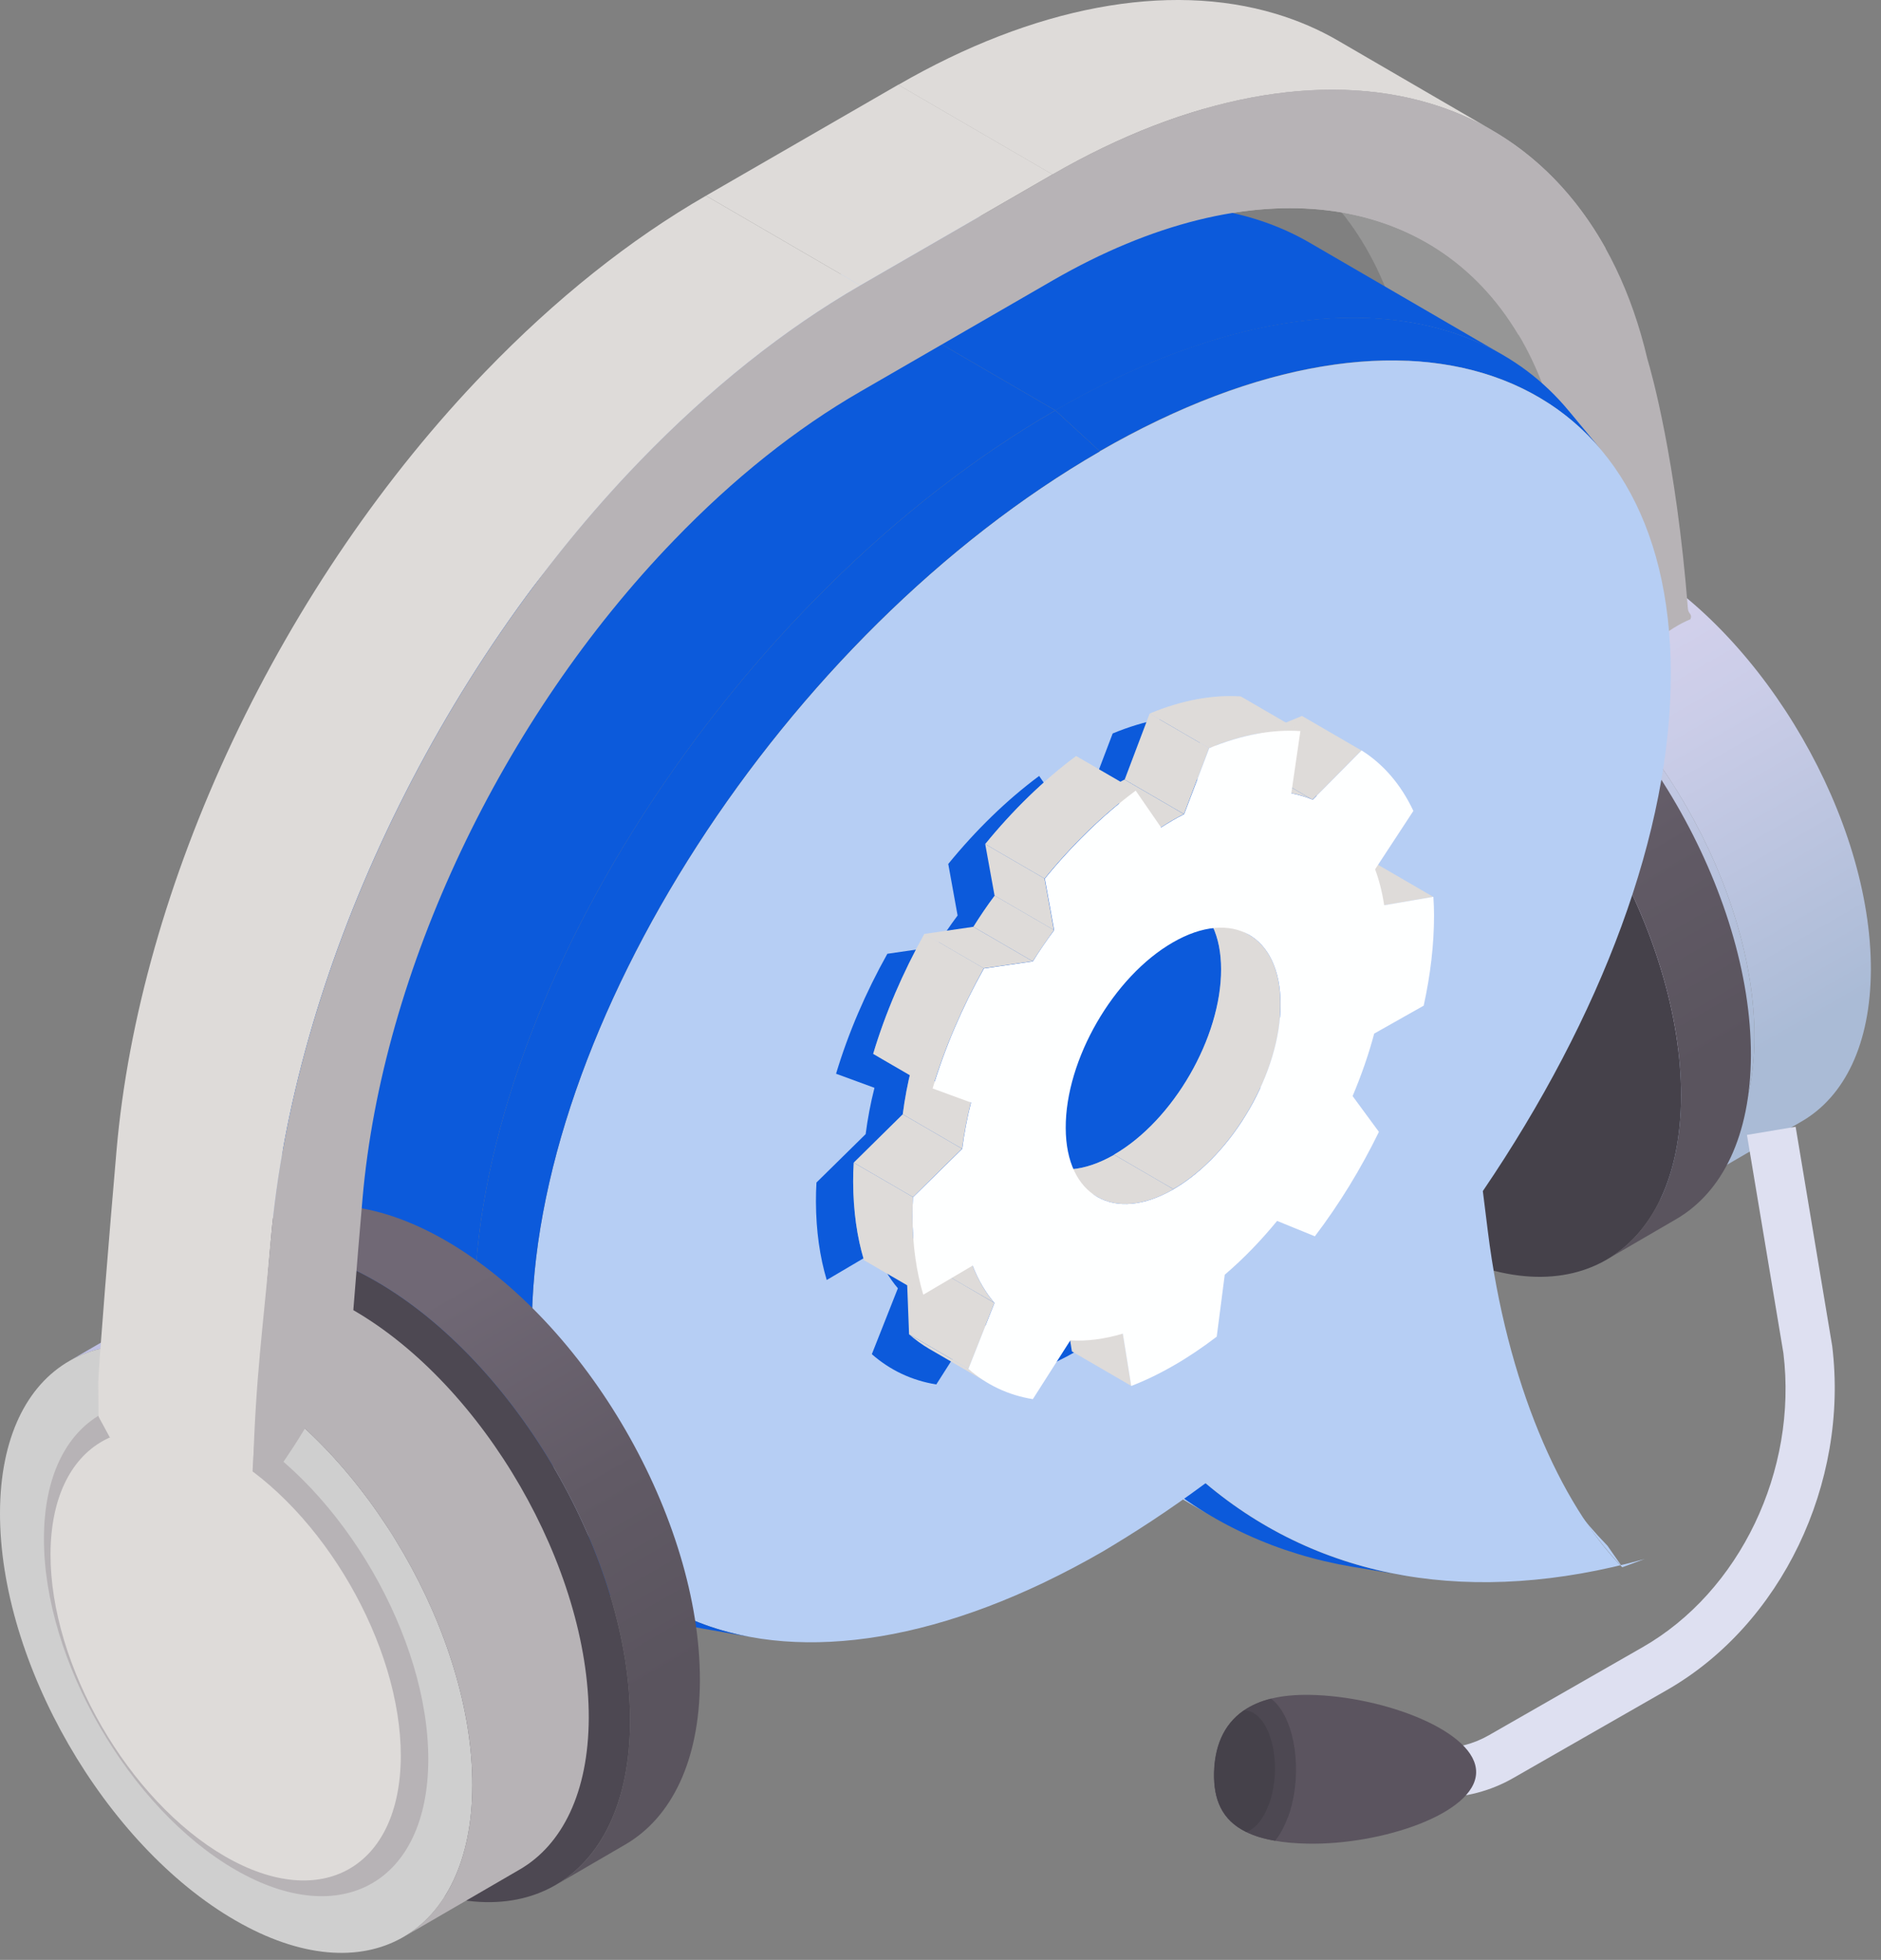 <svg width="143" height="149" viewBox="0 0 143 149" fill="none" xmlns="http://www.w3.org/2000/svg">
<rect x="0" y="0" width="143" height="149" fill="#808080" stroke="none"/>
<path d="M115.48 47.861L124.33 42.721C119.34 39.841 114.82 39.571 111.55 41.471L102.7 46.611C105.96 44.711 110.49 44.981 115.48 47.861Z" fill="url(#paint0_linear_2_4096)"/>
<path d="M115.48 47.861L124.33 42.721C134.25 48.451 142.26 62.321 142.23 73.721C142.21 79.381 140.22 83.361 136.99 85.241L128.14 90.381C131.36 88.511 133.36 84.521 133.38 78.861C133.41 67.471 125.4 53.591 115.48 47.861Z" fill="url(#paint1_linear_2_4096)"/>
<path d="M115.48 47.861C125.4 53.591 133.41 67.461 133.38 78.861C133.35 90.251 125.28 94.851 115.37 89.121C105.45 83.401 97.44 69.521 97.47 58.121C97.5 46.731 105.57 42.131 115.48 47.861Z" fill="url(#paint2_linear_2_4096)"/>
<path d="M114.66 53.651C107.31 49.401 101.33 52.811 101.3 61.261C101.28 69.711 107.22 80.001 114.57 84.251C121.92 88.501 127.9 85.091 127.93 76.641C127.96 68.191 122.01 57.901 114.66 53.651Z" fill="url(#paint3_linear_2_4096)"/>
<path d="M118.45 33.141L106.72 26.321C106.79 26.581 109 33.881 109.78 46.531C111.65 47.201 117.36 50.071 121.51 53.401C120.74 40.721 118.52 33.401 118.45 33.141Z" fill="#919BBD"/>
<path d="M108.53 18.481L96.8 11.661C101.61 14.451 105.12 19.411 106.72 26.321L118.45 33.141C116.85 26.221 113.34 21.271 108.53 18.481Z" fill="#969696"/>
<path d="M91.54 8.271C97.73 6.501 103.6 6.331 108.71 7.871C117.03 10.371 122.89 17.261 125.24 27.291C125.54 28.281 127.43 34.951 128.32 46.271C128.35 46.701 128.68 46.651 128.51 47.081C125.19 48.411 121.5 53.281 121.5 53.281C120.72 40.681 118.52 33.411 118.45 33.151C115.3 19.521 104.7 13.521 91.47 16.631C91.46 13.841 91.49 11.061 91.55 8.271H91.54Z" fill="#B7B3B6"/>
<path d="M108.47 49.851C97.76 43.671 89.05 48.631 89.02 60.941C88.99 73.241 97.64 88.231 108.35 94.411C119.06 100.591 127.77 95.631 127.8 83.321C127.83 71.021 119.18 56.031 108.47 49.851Z" fill="#45414A"/>
<path d="M99.98 45.411C103.51 43.361 108.39 43.651 113.78 46.761C124.49 52.941 133.14 67.931 133.11 80.231C133.09 86.341 130.93 90.641 127.45 92.671L122.14 95.761C125.62 93.741 127.78 89.441 127.8 83.321C127.83 71.021 119.18 56.031 108.47 49.851C103.08 46.741 98.2 46.451 94.67 48.501L99.98 45.411Z" fill="url(#paint4_linear_2_4096)"/>
<path d="M121.5 117C120.85 116.15 120.2 115.29 119.55 114.44C120.39 115.53 121.28 116.56 122.21 117.52L123.34 119.14C122.71 118.5 122.1 117.78 121.5 117Z" fill="#B6CEF4"/>
<path d="M92.21 115.32L77.5 106.77C75.98 105.88 74.53 104.86 73.16 103.71L87.87 112.26C89.24 113.41 90.69 114.44 92.21 115.32Z" fill="#B6CEF4"/>
<path d="M106.85 119.79C105.5 119.56 104.15 119.33 102.8 119.11C97.16 118.16 92.11 115.85 87.86 112.27L91.65 112.76C96.06 116.48 101.18 118.84 106.85 119.8V119.79Z" fill="#0C5ADB"/>
<path d="M88.77 15.31C90.07 15.54 91.38 15.77 92.68 16C85.17 14.68 75.74 16.76 65.51 22.66L62.14 21.84C72.18 16.05 81.41 14.02 88.76 15.31H88.77Z" fill="#B6CEF4"/>
<path d="M99.56 18.45L114.27 27C106.12 22.26 93.89 23.32 80.23 31.2L65.52 22.65C79.18 14.76 91.41 13.71 99.56 18.45Z" fill="#0C5ADB"/>
<path d="M119.26 31.23C120.11 32.25 120.95 33.27 121.8 34.29C114.46 25.43 100.12 24.77 83.6 34.3L80.22 31.19C97.06 21.47 111.72 22.13 119.25 31.22L119.26 31.23Z" fill="#0C5ADB"/>
<path d="M26.73 108.55C25.88 107.53 25.04 106.51 24.19 105.49C20.88 101.49 18.99 95.82 18.97 88.65C18.89 65.64 38.17 35.69 62.15 21.84L65.52 22.66C41.06 36.78 21.28 67.47 21.35 91.19C21.37 98.59 23.32 104.44 26.73 108.55Z" fill="#B6CEF4"/>
<path d="M46.43 121.33L31.72 112.78C25.27 109.03 21.38 101.66 21.35 91.18C21.28 67.45 41.06 36.77 65.52 22.65L80.23 31.2C55.77 45.32 35.99 76.01 36.06 99.73C36.09 110.21 39.98 117.58 46.43 121.33Z" fill="#0C5ADB"/>
<path d="M83.61 34.31C107.59 20.48 126.97 28.11 127.02 51.13C127.06 63.25 121.74 77.28 112.73 90.55L113.11 93.6C114.54 105.09 118.6 114.31 123.33 119.15L125.04 118.52C111.98 122.15 100.41 120.15 91.65 112.76C88.73 114.92 86.26 116.51 83.84 117.95C59.86 131.78 40.48 124.15 40.43 101.13C40.35 78.12 59.63 48.17 83.61 34.32V34.31Z" fill="#B6CEF4"/>
<path d="M100.87 75.35L97.13 77.46C96.71 79.05 96.15 80.64 95.49 82.21L97.49 84.93C96.13 87.72 94.49 90.41 92.62 92.87L89.75 91.7C88.51 93.21 87.18 94.59 85.77 95.79L85.16 100.5C84.1 101.31 83.02 102.04 81.91 102.68C80.8 103.32 79.72 103.84 78.66 104.25L78.02 100.27C76.61 100.69 75.27 100.86 74.03 100.78L71.18 105.25C69.31 104.95 67.66 104.16 66.28 102.95L68.26 97.94C67.59 97.15 67.03 96.2 66.6 95.1L62.85 97.31C62.33 95.57 62.04 93.58 62.03 91.36C62.03 90.88 62.04 90.39 62.07 89.9L65.81 86.22C65.96 85.06 66.18 83.88 66.48 82.7L63.56 81.63C64.49 78.53 65.82 75.44 67.46 72.51L71.18 71.97C71.69 71.16 72.23 70.36 72.8 69.6L72.09 65.68C74.18 63.12 76.52 60.83 79 58.99L80.93 61.79C81.22 61.61 81.51 61.42 81.81 61.25C82.1 61.08 82.39 60.93 82.68 60.78L84.59 55.76C87.08 54.73 89.41 54.32 91.52 54.46L90.83 59.19C91.4 59.3 91.94 59.47 92.46 59.68L96.17 55.93C97.82 56.97 99.16 58.51 100.11 60.53L97.2 64.97C97.51 65.8 97.74 66.71 97.89 67.7L101.63 67.06C101.66 67.52 101.68 67.98 101.68 68.47C101.68 70.69 101.41 73 100.89 75.35H100.87Z" fill="#0C5ADB"/>
<path d="M57.22 124.48C55.92 124.25 54.61 124.02 53.31 123.79C42.85 121.95 36.1 113.54 36.06 99.73C35.99 76 55.77 45.32 80.23 31.2L83.61 34.31C59.63 48.16 40.36 78.11 40.43 101.12C40.46 114.5 47.02 122.69 57.22 124.48Z" fill="#0C5ADB"/>
<path d="M28.57 97.391C17.86 91.21 9.15 96.171 9.12 108.48C9.09 120.78 17.74 135.77 28.45 141.95C39.16 148.13 47.87 143.17 47.9 130.86C47.93 118.56 39.28 103.57 28.57 97.391Z" fill="#4D4852"/>
<path d="M20.08 92.96C23.61 90.91 28.49 91.201 33.88 94.311C44.59 100.49 53.24 115.48 53.21 127.78C53.19 133.89 51.03 138.19 47.55 140.22L42.24 143.31C45.72 141.29 47.88 136.99 47.9 130.87C47.93 118.57 39.28 103.58 28.57 97.4C23.18 94.29 18.3 94.001 14.77 96.05L20.08 92.96Z" fill="url(#paint5_linear_2_4096)"/>
<path d="M18.01 104.74L26.86 99.6C21.87 96.721 17.35 96.451 14.08 98.35L5.23 103.49C8.49 101.59 13.02 101.86 18.01 104.74Z" fill="#BFC0E3"/>
<path d="M18.01 104.741L26.86 99.601C36.78 105.331 44.79 119.201 44.76 130.601C44.74 136.261 42.75 140.241 39.52 142.121L30.67 147.261C33.89 145.391 35.89 141.401 35.91 135.741C35.94 124.351 27.93 110.471 18.01 104.741Z" fill="#B7B3B6"/>
<path d="M18.01 104.74C27.93 110.47 35.94 124.34 35.91 135.74C35.88 147.13 27.81 151.73 17.9 146C7.98 140.28 -0.03 126.4 8.39951e-05 115C0.03 103.61 8.1 99.01 18.01 104.74Z" fill="#CFCFCF"/>
<path d="M18 108.58C26.07 113.24 32.59 124.53 32.56 133.8C32.53 143.07 25.97 146.81 17.9 142.15C9.83 137.49 3.31 126.2 3.34 116.93C3.37 107.66 9.93 103.92 18 108.58Z" fill="#B7B3B6"/>
<path d="M17.2 110.531C9.85 106.281 3.87 109.691 3.84 118.141C3.82 126.591 9.76 136.881 17.11 141.131C24.46 145.381 30.44 141.971 30.47 133.521C30.49 125.071 24.55 114.781 17.2 110.531Z" fill="#DEDBD9"/>
<path d="M96.99 1.05C98.68 1.56 100.27 2.24 101.74 3.1L113.47 9.92C111.99 9.06 110.4 8.37 108.72 7.87C100.51 5.41 90.31 7.32 80.02 13.271L68.29 6.45C78.58 0.5 88.77 -1.42 96.99 1.05Z" fill="#DEDBD9"/>
<path d="M80.02 13.26L68.29 6.44L53.67 14.88L65.4 21.7L80.02 13.26Z" fill="#DEDBD9"/>
<path d="M65.4 21.7L53.67 14.88C47.89 18.21 42.25 22.71 36.91 28.24C29.28 36.13 22.63 45.85 17.68 56.34C12.77 66.75 9.72 77.51 8.86 87.45C8.34 93.42 7.5 103.77 7.47 105.09C7.47 105.28 7.49 107.69 7.49 107.69L8.35 109.28L19.24 111.88C18.98 113.67 20 101.1 20.59 94.27C21.45 84.32 24.5 73.56 29.41 63.16C34.36 52.67 41.01 42.95 48.64 35.06C53.98 29.53 59.62 25.04 65.4 21.7Z" fill="#DEDBD9"/>
<path d="M20.59 94.27C21.45 84.32 24.5 73.561 29.41 63.16C34.36 52.67 41.01 42.95 48.64 35.06C53.98 29.53 59.62 25.041 65.4 21.701L80.01 13.261C90.31 7.321 100.5 5.401 108.71 7.861C114.44 9.581 119 13.39 122.06 18.87C119.86 21.07 117.66 23.27 115.45 25.48C108.96 14.53 95.22 12.55 80.03 21.32L65.42 29.761C60.53 32.581 55.76 36.38 51.25 41.06C38.13 54.63 29.06 73.82 27.56 91.13C27.36 93.441 27.11 96.41 26.86 99.611C26.51 104.131 21.54 111.141 21.54 111.141L19.23 111.901C19.44 104.471 19.99 101.121 20.58 94.29L20.59 94.27Z" fill="#B7B3B6"/>
<path d="M109.42 136.65C107.49 136.65 105.56 136.16 103.84 135.18L102.55 134.45L104.41 131.2L105.7 131.93C108 133.24 110.87 133.24 113.17 131.93L124.87 125.23C132.27 121 136.67 111.8 135.58 102.87L132.81 86.28L136.51 85.66L139.29 102.33C140.57 112.8 135.4 123.52 126.73 128.48L115.03 135.18C113.3 136.17 111.37 136.66 109.43 136.66L109.42 136.65Z" fill="#DEE0F1"/>
<path d="M112.22 134.76C112.16 137.88 105 140.28 99.38 140.16C98.46 140.14 97.64 140.07 96.93 139.94C96.05 139.79 95.33 139.57 94.73 139.27C92.85 138.35 92.25 136.76 92.29 134.78C92.33 132.93 92.92 131.15 94.56 130.03C95.12 129.65 95.8 129.34 96.62 129.14C97.46 128.93 98.45 128.83 99.61 128.85C105.23 128.96 112.29 131.64 112.22 134.76Z" fill="#5B545F"/>
<path d="M97.9 138.17C97.63 138.89 97.31 139.48 96.94 139.94C96.06 139.79 95.34 139.57 94.74 139.27C92.86 138.35 92.26 136.76 92.3 134.78C92.34 132.93 92.93 131.15 94.57 130.03C95.13 129.65 95.81 129.34 96.63 129.14C96.82 129.28 97 129.45 97.17 129.67C98.64 131.51 98.97 135.31 97.91 138.18L97.9 138.17Z" fill="#4D4852"/>
<path d="M105.21 68.818L100.7 66.198L104.44 65.558L108.95 68.178L105.21 68.818Z" fill="#DEDBD9"/>
<path d="M86 105.359L81.49 102.739L80.85 98.758L85.36 101.379L86 105.359Z" fill="#DEDBD9"/>
<path d="M90.45 68.448L94.96 71.069C96.43 71.918 97.34 73.728 97.34 76.308C97.35 81.489 93.71 87.799 89.2 90.398L84.69 87.778C89.2 85.178 92.84 78.868 92.83 73.689C92.83 71.109 91.91 69.299 90.45 68.448Z" fill="#DEDBD9"/>
<mask id="mask0_2_4096" style="mask-type:luminance" maskUnits="userSpaceOnUse" x="84" y="68" width="14" height="23">
<path d="M90.45 68.448L94.96 71.069C96.43 71.918 97.34 73.728 97.34 76.308C97.35 81.489 93.71 87.799 89.2 90.398L84.69 87.778C89.2 85.178 92.84 78.868 92.83 73.689C92.83 71.109 91.91 69.299 90.45 68.448Z" fill="white"/>
</mask>
<g mask="url(#mask0_2_4096)">
<path d="M89.21 90.409L84.7 87.788C89.21 85.189 92.85 78.879 92.84 73.698C92.84 71.118 91.92 69.308 90.46 68.459L94.97 71.079C96.44 71.928 97.35 73.739 97.35 76.319C97.36 81.499 93.72 87.808 89.21 90.409Z" fill="#DEDBD9"/>
</g>
<path d="M83.4 90.979L78.89 88.359C80.38 89.219 82.43 89.099 84.7 87.789L89.21 90.409C86.94 91.719 84.88 91.839 83.4 90.979Z" fill="#DEDBD9"/>
<mask id="mask1_2_4096" style="mask-type:luminance" maskUnits="userSpaceOnUse" x="78" y="87" width="12" height="5">
<path d="M83.4 90.979L78.89 88.359C80.38 89.219 82.43 89.099 84.7 87.789L89.21 90.409C86.94 91.719 84.88 91.839 83.4 90.979Z" fill="white"/>
</mask>
<g mask="url(#mask1_2_4096)">
<path d="M83.4 90.979L78.89 88.359C80.38 89.219 82.43 89.099 84.7 87.789L89.21 90.409C86.94 91.719 84.88 91.839 83.4 90.979Z" fill="#DEDBD9"/>
</g>
<path d="M99.78 60.798L93.05 56.879L98.98 54.428L103.49 57.048L99.78 60.798Z" fill="#DEDBD9"/>
<path d="M75.16 105.168L70.65 102.548C70.1 102.228 69.59 101.858 69.11 101.438L73.62 104.058C74.1 104.478 74.61 104.848 75.16 105.168Z" fill="#DEDBD9"/>
<mask id="mask2_2_4096" style="mask-type:luminance" maskUnits="userSpaceOnUse" x="69" y="101" width="7" height="5">
<path d="M75.16 105.168L70.65 102.548C70.1 102.228 69.59 101.858 69.11 101.438L73.62 104.058C74.1 104.478 74.61 104.848 75.16 105.168Z" fill="white"/>
</mask>
<g mask="url(#mask2_2_4096)">
<path d="M75.16 105.168L70.65 102.548C70.1 102.228 69.59 101.858 69.11 101.438L73.62 104.058C74.1 104.478 74.61 104.848 75.16 105.168Z" fill="#DEDBD9"/>
</g>
<path d="M98.15 60.298L91.41 56.388C91.98 56.498 92.52 56.668 93.04 56.878L99.77 60.788C99.25 60.568 98.71 60.398 98.14 60.298H98.15Z" fill="#DEDBD9"/>
<mask id="mask3_2_4096" style="mask-type:luminance" maskUnits="userSpaceOnUse" x="91" y="56" width="9" height="5">
<path d="M98.15 60.298L91.41 56.388C91.98 56.498 92.52 56.668 93.04 56.878L99.77 60.788C99.25 60.568 98.71 60.398 98.14 60.298H98.15Z" fill="white"/>
</mask>
<g mask="url(#mask3_2_4096)">
<path d="M98.15 60.298L91.41 56.388C91.98 56.498 92.52 56.668 93.04 56.878L99.78 60.788C99.26 60.568 98.72 60.398 98.15 60.298Z" fill="#DEDBD9"/>
</g>
<path d="M73.62 104.058L69.11 101.438L68.87 95.128L75.6 99.048L73.62 104.058Z" fill="#DEDBD9"/>
<path d="M75.6 99.048L68.86 95.138C68.19 94.348 69.85 94.698 69.42 93.588L73.93 96.208C74.36 97.308 74.92 98.258 75.59 99.048H75.6Z" fill="#DEDBD9"/>
<mask id="mask4_2_4096" style="mask-type:luminance" maskUnits="userSpaceOnUse" x="68" y="93" width="8" height="7">
<path d="M75.6 99.048L68.86 95.138C68.19 94.348 69.85 94.698 69.42 93.588L73.93 96.208C74.36 97.308 74.92 98.258 75.59 99.048H75.6Z" fill="white"/>
</mask>
<g mask="url(#mask4_2_4096)">
<path d="M75.6 99.048L68.87 95.138C68.2 94.348 69.86 94.698 69.43 93.588L73.94 96.208C74.37 97.308 74.93 98.258 75.6 99.048Z" fill="#DEDBD9"/>
</g>
<path d="M90.01 61.889L85.5 59.269L87.4 54.248L91.91 56.868L90.01 61.889Z" fill="#DEDBD9"/>
<path d="M91.91 56.868L87.4 54.248C89.89 53.218 92.22 52.809 94.33 52.949L98.84 55.569C96.73 55.428 94.4 55.839 91.91 56.868Z" fill="#DEDBD9"/>
<mask id="mask5_2_4096" style="mask-type:luminance" maskUnits="userSpaceOnUse" x="87" y="52" width="12" height="5">
<path d="M91.91 56.868L87.4 54.248C89.89 53.218 92.22 52.809 94.33 52.949L98.84 55.569C96.73 55.428 94.4 55.839 91.91 56.868Z" fill="white"/>
</mask>
<g mask="url(#mask5_2_4096)">
<path d="M91.91 56.868L87.4 54.248C89.89 53.218 92.22 52.809 94.33 52.949L98.84 55.569C96.73 55.428 94.4 55.839 91.91 56.868Z" fill="#DEDBD9"/>
</g>
<path d="M88.25 62.899L83.74 60.279C84.03 60.099 84.32 59.909 84.62 59.739C84.91 59.569 85.2 59.419 85.49 59.269L90 61.889C89.71 62.039 89.42 62.199 89.13 62.359C88.83 62.529 88.54 62.719 88.25 62.899Z" fill="#DEDBD9"/>
<mask id="mask6_2_4096" style="mask-type:luminance" maskUnits="userSpaceOnUse" x="83" y="59" width="7" height="4">
<path d="M88.25 62.899L83.74 60.279C84.03 60.099 84.32 59.909 84.62 59.739C84.91 59.569 85.2 59.419 85.49 59.269L90 61.889C89.71 62.039 89.42 62.199 89.13 62.359C88.83 62.529 88.54 62.719 88.25 62.899Z" fill="white"/>
</mask>
<g mask="url(#mask6_2_4096)">
<path d="M88.25 62.899L83.74 60.279C84.03 60.099 84.32 59.909 84.62 59.739C84.91 59.569 85.2 59.419 85.49 59.269L90 61.889C89.71 62.039 89.42 62.199 89.13 62.359C88.83 62.529 88.54 62.719 88.25 62.899Z" fill="#DEDBD9"/>
</g>
<path d="M73.14 87.329L68.63 84.709C68.78 83.549 69 82.368 69.3 81.189L73.81 83.808C73.51 84.989 73.29 86.159 73.14 87.329Z" fill="#DEDBD9"/>
<mask id="mask7_2_4096" style="mask-type:luminance" maskUnits="userSpaceOnUse" x="68" y="81" width="6" height="7">
<path d="M73.14 87.329L68.63 84.709C68.78 83.549 69 82.368 69.3 81.189L73.81 83.808C73.51 84.989 73.29 86.159 73.14 87.329Z" fill="white"/>
</mask>
<g mask="url(#mask7_2_4096)">
<path d="M73.14 87.329L68.63 84.709C68.78 83.549 69 82.368 69.3 81.189L73.81 83.808C73.51 84.989 73.29 86.159 73.14 87.329Z" fill="#DEDBD9"/>
</g>
<path d="M70.19 98.418L65.68 95.798C65.16 94.058 64.87 92.068 64.86 89.848C64.86 89.368 64.87 88.878 64.9 88.388L69.41 91.008C69.38 91.498 69.37 91.978 69.37 92.468C69.37 94.688 69.67 96.678 70.19 98.418Z" fill="#DEDBD9"/>
<mask id="mask8_2_4096" style="mask-type:luminance" maskUnits="userSpaceOnUse" x="64" y="88" width="7" height="11">
<path d="M70.19 98.418L65.68 95.798C65.16 94.058 64.87 92.068 64.86 89.848C64.86 89.368 64.87 88.878 64.9 88.388L69.41 91.008C69.38 91.498 69.37 91.978 69.37 92.468C69.37 94.688 69.67 96.678 70.19 98.418Z" fill="white"/>
</mask>
<g mask="url(#mask8_2_4096)">
<path d="M70.19 98.418L65.68 95.798C65.16 94.058 64.87 92.068 64.86 89.848C64.86 89.368 64.87 88.878 64.9 88.388L69.41 91.008C69.38 91.498 69.37 91.978 69.37 92.468C69.37 94.688 69.67 96.678 70.19 98.418Z" fill="#DEDBD9"/>
</g>
<path d="M69.41 91.008L64.9 88.388L68.63 84.709L73.14 87.329L69.41 91.008Z" fill="#DEDBD9"/>
<path d="M78.51 73.078L74 70.458C74.51 69.648 75.05 68.848 75.62 68.088L80.13 70.708C79.57 71.468 79.03 72.268 78.51 73.078Z" fill="#DEDBD9"/>
<mask id="mask9_2_4096" style="mask-type:luminance" maskUnits="userSpaceOnUse" x="73" y="68" width="8" height="6">
<path d="M78.51 73.078L74 70.458C74.51 69.648 75.05 68.848 75.62 68.088L80.13 70.708C79.57 71.468 79.03 72.268 78.51 73.078Z" fill="white"/>
</mask>
<g mask="url(#mask9_2_4096)">
<path d="M78.51 73.078L74 70.458C74.51 69.648 75.05 68.848 75.62 68.088L80.13 70.708C79.57 71.468 79.03 72.268 78.51 73.078Z" fill="#DEDBD9"/>
</g>
<path d="M80.12 70.709L75.61 68.088L74.9 64.168L79.41 66.788L80.12 70.709Z" fill="#DEDBD9"/>
<path d="M79.41 66.788L74.9 64.168C76.99 61.608 79.33 59.319 81.81 57.478L86.32 60.099C83.84 61.938 81.5 64.219 79.41 66.788Z" fill="#DEDBD9"/>
<mask id="mask10_2_4096" style="mask-type:luminance" maskUnits="userSpaceOnUse" x="74" y="57" width="13" height="10">
<path d="M79.41 66.788L74.9 64.168C76.99 61.608 79.33 59.319 81.81 57.478L86.32 60.099C83.84 61.938 81.5 64.219 79.41 66.788Z" fill="white"/>
</mask>
<g mask="url(#mask10_2_4096)">
<path d="M79.41 66.788L74.9 64.168C76.99 61.608 79.33 59.319 81.81 57.478L86.32 60.099C83.84 61.938 81.5 64.219 79.41 66.788Z" fill="#DEDBD9"/>
</g>
<path d="M70.89 82.739L66.38 80.118C67.31 77.019 68.64 73.928 70.28 70.989L74.79 73.609C73.16 76.538 71.82 79.629 70.89 82.728V82.739Z" fill="#DEDBD9"/>
<mask id="mask11_2_4096" style="mask-type:luminance" maskUnits="userSpaceOnUse" x="66" y="70" width="9" height="13">
<path d="M70.89 82.739L66.38 80.118C67.31 77.019 68.64 73.928 70.28 70.989L74.79 73.609C73.16 76.538 71.82 79.629 70.89 82.728V82.739Z" fill="white"/>
</mask>
<g mask="url(#mask11_2_4096)">
<path d="M70.89 82.739L66.38 80.118C67.31 77.019 68.64 73.928 70.28 70.989L74.79 73.609C73.16 76.538 71.82 79.629 70.89 82.728V82.739Z" fill="#DEDBD9"/>
</g>
<path d="M108.21 76.468L104.47 78.578C104.05 80.168 103.49 81.758 102.83 83.328L104.83 86.048C103.47 88.838 101.83 91.528 99.96 93.988L97.09 92.818C95.85 94.328 94.52 95.708 93.11 96.908L92.5 101.618C91.44 102.428 90.36 103.158 89.25 103.798C88.14 104.438 87.06 104.958 86 105.368L85.36 101.388C83.95 101.808 82.61 101.978 81.37 101.898L78.52 106.368C76.65 106.068 75 105.278 73.62 104.068L75.6 99.058C74.93 98.268 74.37 97.318 73.94 96.218L70.19 98.428C69.67 96.688 69.38 94.698 69.37 92.478C69.37 91.998 69.38 91.508 69.41 91.018L73.15 87.338C73.3 86.178 73.52 84.998 73.82 83.818L70.9 82.748C71.83 79.648 73.16 76.558 74.8 73.628L78.52 73.088C79.03 72.278 79.57 71.478 80.14 70.718L79.43 66.798C81.52 64.238 83.86 61.948 86.34 60.108L88.27 62.908C88.56 62.728 88.85 62.538 89.15 62.368C89.44 62.198 89.73 62.048 90.02 61.898L91.93 56.878C94.42 55.848 96.75 55.438 98.86 55.578L98.17 60.308C98.74 60.418 99.28 60.588 99.8 60.798L103.51 57.048C105.16 58.088 106.5 59.628 107.45 61.648L104.54 66.088C104.85 66.918 105.08 67.828 105.23 68.818L108.97 68.178C109 68.638 109.02 69.098 109.02 69.588C109.02 71.808 108.75 74.118 108.23 76.468H108.21ZM89.21 90.408C93.72 87.808 97.36 81.498 97.35 76.318C97.34 71.128 93.67 69.038 89.16 71.648C84.65 74.248 81 80.558 81.02 85.748C81.03 90.928 84.71 93.018 89.22 90.408H89.21Z" fill="#FEFFFF"/>
<path d="M74.79 73.618L70.28 70.999L74 70.459L78.51 73.079L74.79 73.618Z" fill="#DEDBD9"/>
<path d="M96.45 137.201C96.03 138.331 95.41 139.051 94.75 139.271C92.87 138.351 92.27 136.761 92.31 134.781C92.35 132.931 92.94 131.151 94.58 130.031C95.04 130.031 95.5 130.261 95.9 130.771C97.01 132.161 97.26 135.041 96.46 137.211L96.45 137.201Z" fill="#45414A"/>
<defs>
<linearGradient id="paint0_linear_2_4096" x1="102.7" y1="44.061" x2="124.33" y2="44.061" gradientUnits="userSpaceOnUse">
<stop offset="0.14" stop-color="#AABBD6"/>
<stop offset="0.2" stop-color="#AEBDD8"/>
<stop offset="0.71" stop-color="#CBCDE8"/>
<stop offset="1" stop-color="#D7D3EE"/>
</linearGradient>
<linearGradient id="paint1_linear_2_4096" x1="138.88" y1="84.161" x2="117.29" y2="46.771" gradientUnits="userSpaceOnUse">
<stop offset="0.14" stop-color="#AABBD6"/>
<stop offset="0.2" stop-color="#AEBDD8"/>
<stop offset="0.71" stop-color="#CBCDE8"/>
<stop offset="1" stop-color="#D7D3EE"/>
</linearGradient>
<linearGradient id="paint2_linear_2_4096" x1="128.07" y1="90.401" x2="102.76" y2="46.571" gradientUnits="userSpaceOnUse">
<stop offset="0.14" stop-color="#AABBD6"/>
<stop offset="0.2" stop-color="#AEBDD8"/>
<stop offset="0.71" stop-color="#CBCDE8"/>
<stop offset="1" stop-color="#D7D3EE"/>
</linearGradient>
<linearGradient id="paint3_linear_2_4096" x1="101.31" y1="68.951" x2="127.94" y2="68.951" gradientUnits="userSpaceOnUse">
<stop offset="0.14" stop-color="#AABBD6"/>
<stop offset="0.2" stop-color="#AEBDD8"/>
<stop offset="0.71" stop-color="#CBCDE8"/>
<stop offset="1" stop-color="#D7D3EE"/>
</linearGradient>
<linearGradient id="paint4_linear_2_4096" x1="131.55" y1="90.321" x2="104.21" y2="42.971" gradientUnits="userSpaceOnUse">
<stop offset="0.17" stop-color="#5A545E"/>
<stop offset="0.45" stop-color="#615A65"/>
<stop offset="0.79" stop-color="#706875"/>
</linearGradient>
<linearGradient id="paint5_linear_2_4096" x1="51.66" y1="137.87" x2="24.32" y2="90.51" gradientUnits="userSpaceOnUse">
<stop offset="0.17" stop-color="#5A545E"/>
<stop offset="0.45" stop-color="#615A65"/>
<stop offset="0.79" stop-color="#706875"/>
</linearGradient>
</defs>
</svg>

